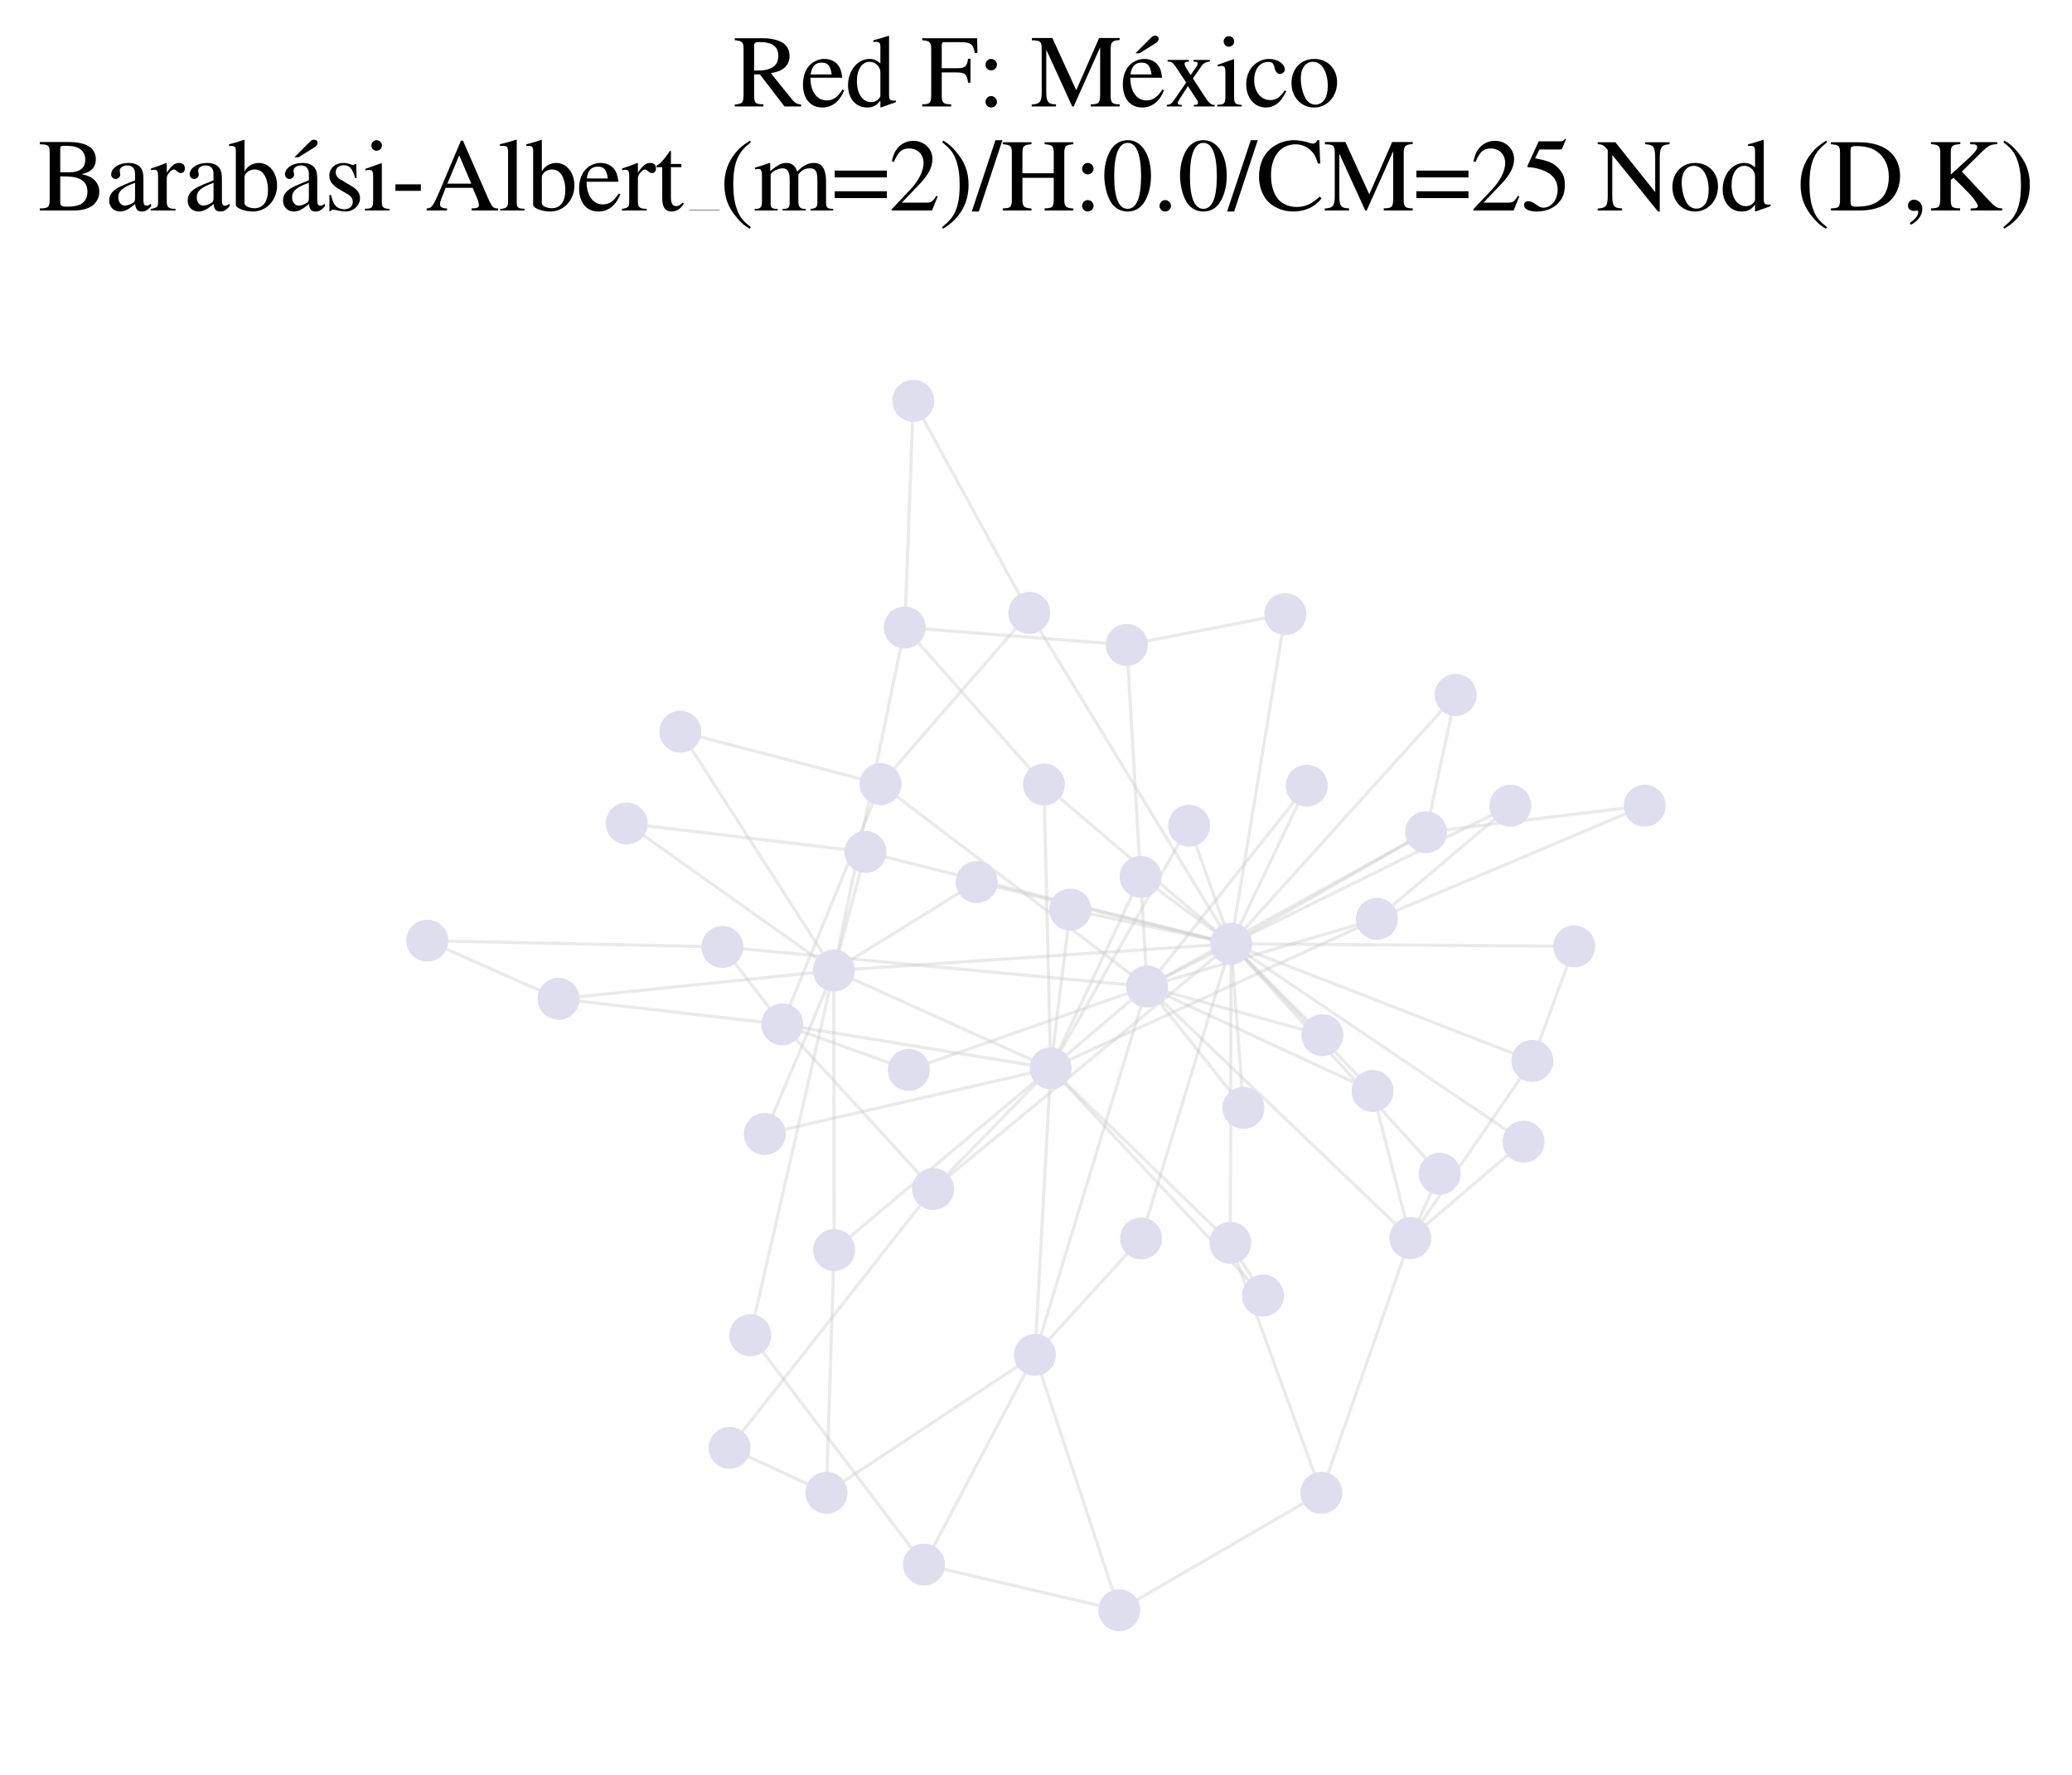 <?xml version="1.0" encoding="utf-8" standalone="no"?>
<!DOCTYPE svg PUBLIC "-//W3C//DTD SVG 1.1//EN"
  "http://www.w3.org/Graphics/SVG/1.1/DTD/svg11.dtd">
<svg xmlns:xlink="http://www.w3.org/1999/xlink" width="196.214pt" height="168.136pt" viewBox="0 0 196.214 168.136" xmlns="http://www.w3.org/2000/svg" version="1.1">
 <defs>
  <style type="text/css">*{stroke-linejoin: round; stroke-linecap: butt}</style>
 </defs>
 <g id="figure_1">
  <g id="patch_1">
   <path d="M 0 168.136 
L 196.214 168.136 
L 196.214 0 
L 0 0 
z
" style="fill: #ffffff"/>
  </g>
  <g id="axes_1">
   <g id="LineCollection_1">
    <path d="M 116.582 89.389 
L 108.622 93.438 
" clip-path="url(#pfd0cf10aa3)" style="fill: none; stroke: #cccccc; stroke-opacity: 0.4; stroke-width: 0.3"/>
    <path d="M 116.582 89.389 
L 88.361 112.615 
" clip-path="url(#pfd0cf10aa3)" style="fill: none; stroke: #cccccc; stroke-opacity: 0.4; stroke-width: 0.3"/>
    <path d="M 116.582 89.389 
L 129.983 103.333 
" clip-path="url(#pfd0cf10aa3)" style="fill: none; stroke: #cccccc; stroke-opacity: 0.4; stroke-width: 0.3"/>
    <path d="M 116.582 89.389 
L 78.967 91.923 
" clip-path="url(#pfd0cf10aa3)" style="fill: none; stroke: #cccccc; stroke-opacity: 0.4; stroke-width: 0.3"/>
    <path d="M 116.582 89.389 
L 117.751 104.928 
" clip-path="url(#pfd0cf10aa3)" style="fill: none; stroke: #cccccc; stroke-opacity: 0.4; stroke-width: 0.3"/>
    <path d="M 116.582 89.389 
L 108.058 117.298 
" clip-path="url(#pfd0cf10aa3)" style="fill: none; stroke: #cccccc; stroke-opacity: 0.4; stroke-width: 0.3"/>
    <path d="M 116.582 89.389 
L 145.109 100.479 
" clip-path="url(#pfd0cf10aa3)" style="fill: none; stroke: #cccccc; stroke-opacity: 0.4; stroke-width: 0.3"/>
    <path d="M 116.582 89.389 
L 92.49 83.538 
" clip-path="url(#pfd0cf10aa3)" style="fill: none; stroke: #cccccc; stroke-opacity: 0.4; stroke-width: 0.3"/>
    <path d="M 116.582 89.389 
L 116.509 117.716 
" clip-path="url(#pfd0cf10aa3)" style="fill: none; stroke: #cccccc; stroke-opacity: 0.4; stroke-width: 0.3"/>
    <path d="M 116.582 89.389 
L 136.336 111.169 
" clip-path="url(#pfd0cf10aa3)" style="fill: none; stroke: #cccccc; stroke-opacity: 0.4; stroke-width: 0.3"/>
    <path d="M 116.582 89.389 
L 135.041 78.82 
" clip-path="url(#pfd0cf10aa3)" style="fill: none; stroke: #cccccc; stroke-opacity: 0.4; stroke-width: 0.3"/>
    <path d="M 116.582 89.389 
L 101.353 86.157 
" clip-path="url(#pfd0cf10aa3)" style="fill: none; stroke: #cccccc; stroke-opacity: 0.4; stroke-width: 0.3"/>
    <path d="M 116.582 89.389 
L 98.857 74.296 
" clip-path="url(#pfd0cf10aa3)" style="fill: none; stroke: #cccccc; stroke-opacity: 0.4; stroke-width: 0.3"/>
    <path d="M 116.582 89.389 
L 144.275 108.132 
" clip-path="url(#pfd0cf10aa3)" style="fill: none; stroke: #cccccc; stroke-opacity: 0.4; stroke-width: 0.3"/>
    <path d="M 116.582 89.389 
L 81.962 80.688 
" clip-path="url(#pfd0cf10aa3)" style="fill: none; stroke: #cccccc; stroke-opacity: 0.4; stroke-width: 0.3"/>
    <path d="M 116.582 89.389 
L 112.607 78.202 
" clip-path="url(#pfd0cf10aa3)" style="fill: none; stroke: #cccccc; stroke-opacity: 0.4; stroke-width: 0.3"/>
    <path d="M 116.582 89.389 
L 97.471 58.044 
" clip-path="url(#pfd0cf10aa3)" style="fill: none; stroke: #cccccc; stroke-opacity: 0.4; stroke-width: 0.3"/>
    <path d="M 116.582 89.389 
L 125.224 98.038 
" clip-path="url(#pfd0cf10aa3)" style="fill: none; stroke: #cccccc; stroke-opacity: 0.4; stroke-width: 0.3"/>
    <path d="M 116.582 89.389 
L 149.077 89.631 
" clip-path="url(#pfd0cf10aa3)" style="fill: none; stroke: #cccccc; stroke-opacity: 0.4; stroke-width: 0.3"/>
    <path d="M 116.582 89.389 
L 108.019 83.051 
" clip-path="url(#pfd0cf10aa3)" style="fill: none; stroke: #cccccc; stroke-opacity: 0.4; stroke-width: 0.3"/>
    <path d="M 116.582 89.389 
L 137.852 65.818 
" clip-path="url(#pfd0cf10aa3)" style="fill: none; stroke: #cccccc; stroke-opacity: 0.4; stroke-width: 0.3"/>
    <path d="M 116.582 89.389 
L 121.717 58.169 
" clip-path="url(#pfd0cf10aa3)" style="fill: none; stroke: #cccccc; stroke-opacity: 0.4; stroke-width: 0.3"/>
    <path d="M 116.582 89.389 
L 123.746 74.415 
" clip-path="url(#pfd0cf10aa3)" style="fill: none; stroke: #cccccc; stroke-opacity: 0.4; stroke-width: 0.3"/>
    <path d="M 116.582 89.389 
L 143.029 76.318 
" clip-path="url(#pfd0cf10aa3)" style="fill: none; stroke: #cccccc; stroke-opacity: 0.4; stroke-width: 0.3"/>
    <path d="M 108.622 93.438 
L 129.983 103.333 
" clip-path="url(#pfd0cf10aa3)" style="fill: none; stroke: #cccccc; stroke-opacity: 0.4; stroke-width: 0.3"/>
    <path d="M 108.622 93.438 
L 99.499 101.188 
" clip-path="url(#pfd0cf10aa3)" style="fill: none; stroke: #cccccc; stroke-opacity: 0.4; stroke-width: 0.3"/>
    <path d="M 108.622 93.438 
L 98.003 128.327 
" clip-path="url(#pfd0cf10aa3)" style="fill: none; stroke: #cccccc; stroke-opacity: 0.4; stroke-width: 0.3"/>
    <path d="M 108.622 93.438 
L 117.751 104.928 
" clip-path="url(#pfd0cf10aa3)" style="fill: none; stroke: #cccccc; stroke-opacity: 0.4; stroke-width: 0.3"/>
    <path d="M 108.622 93.438 
L 133.555 117.269 
" clip-path="url(#pfd0cf10aa3)" style="fill: none; stroke: #cccccc; stroke-opacity: 0.4; stroke-width: 0.3"/>
    <path d="M 108.622 93.438 
L 130.388 87.031 
" clip-path="url(#pfd0cf10aa3)" style="fill: none; stroke: #cccccc; stroke-opacity: 0.4; stroke-width: 0.3"/>
    <path d="M 108.622 93.438 
L 135.041 78.82 
" clip-path="url(#pfd0cf10aa3)" style="fill: none; stroke: #cccccc; stroke-opacity: 0.4; stroke-width: 0.3"/>
    <path d="M 108.622 93.438 
L 83.386 74.263 
" clip-path="url(#pfd0cf10aa3)" style="fill: none; stroke: #cccccc; stroke-opacity: 0.4; stroke-width: 0.3"/>
    <path d="M 108.622 93.438 
L 106.703 61.083 
" clip-path="url(#pfd0cf10aa3)" style="fill: none; stroke: #cccccc; stroke-opacity: 0.4; stroke-width: 0.3"/>
    <path d="M 108.622 93.438 
L 125.224 98.038 
" clip-path="url(#pfd0cf10aa3)" style="fill: none; stroke: #cccccc; stroke-opacity: 0.4; stroke-width: 0.3"/>
    <path d="M 108.622 93.438 
L 68.407 89.688 
" clip-path="url(#pfd0cf10aa3)" style="fill: none; stroke: #cccccc; stroke-opacity: 0.4; stroke-width: 0.3"/>
    <path d="M 108.622 93.438 
L 123.746 74.415 
" clip-path="url(#pfd0cf10aa3)" style="fill: none; stroke: #cccccc; stroke-opacity: 0.4; stroke-width: 0.3"/>
    <path d="M 108.622 93.438 
L 86.062 101.338 
" clip-path="url(#pfd0cf10aa3)" style="fill: none; stroke: #cccccc; stroke-opacity: 0.4; stroke-width: 0.3"/>
    <path d="M 88.361 112.615 
L 99.499 101.188 
" clip-path="url(#pfd0cf10aa3)" style="fill: none; stroke: #cccccc; stroke-opacity: 0.4; stroke-width: 0.3"/>
    <path d="M 88.361 112.615 
L 74.076 97.024 
" clip-path="url(#pfd0cf10aa3)" style="fill: none; stroke: #cccccc; stroke-opacity: 0.4; stroke-width: 0.3"/>
    <path d="M 88.361 112.615 
L 69.09 137.133 
" clip-path="url(#pfd0cf10aa3)" style="fill: none; stroke: #cccccc; stroke-opacity: 0.4; stroke-width: 0.3"/>
    <path d="M 129.983 103.333 
L 133.555 117.269 
" clip-path="url(#pfd0cf10aa3)" style="fill: none; stroke: #cccccc; stroke-opacity: 0.4; stroke-width: 0.3"/>
    <path d="M 99.499 101.188 
L 78.967 91.923 
" clip-path="url(#pfd0cf10aa3)" style="fill: none; stroke: #cccccc; stroke-opacity: 0.4; stroke-width: 0.3"/>
    <path d="M 99.499 101.188 
L 98.003 128.327 
" clip-path="url(#pfd0cf10aa3)" style="fill: none; stroke: #cccccc; stroke-opacity: 0.4; stroke-width: 0.3"/>
    <path d="M 99.499 101.188 
L 78.987 118.396 
" clip-path="url(#pfd0cf10aa3)" style="fill: none; stroke: #cccccc; stroke-opacity: 0.4; stroke-width: 0.3"/>
    <path d="M 99.499 101.188 
L 116.509 117.716 
" clip-path="url(#pfd0cf10aa3)" style="fill: none; stroke: #cccccc; stroke-opacity: 0.4; stroke-width: 0.3"/>
    <path d="M 99.499 101.188 
L 130.388 87.031 
" clip-path="url(#pfd0cf10aa3)" style="fill: none; stroke: #cccccc; stroke-opacity: 0.4; stroke-width: 0.3"/>
    <path d="M 99.499 101.188 
L 74.076 97.024 
" clip-path="url(#pfd0cf10aa3)" style="fill: none; stroke: #cccccc; stroke-opacity: 0.4; stroke-width: 0.3"/>
    <path d="M 99.499 101.188 
L 101.353 86.157 
" clip-path="url(#pfd0cf10aa3)" style="fill: none; stroke: #cccccc; stroke-opacity: 0.4; stroke-width: 0.3"/>
    <path d="M 99.499 101.188 
L 98.857 74.296 
" clip-path="url(#pfd0cf10aa3)" style="fill: none; stroke: #cccccc; stroke-opacity: 0.4; stroke-width: 0.3"/>
    <path d="M 99.499 101.188 
L 112.607 78.202 
" clip-path="url(#pfd0cf10aa3)" style="fill: none; stroke: #cccccc; stroke-opacity: 0.4; stroke-width: 0.3"/>
    <path d="M 99.499 101.188 
L 72.425 107.402 
" clip-path="url(#pfd0cf10aa3)" style="fill: none; stroke: #cccccc; stroke-opacity: 0.4; stroke-width: 0.3"/>
    <path d="M 99.499 101.188 
L 108.019 83.051 
" clip-path="url(#pfd0cf10aa3)" style="fill: none; stroke: #cccccc; stroke-opacity: 0.4; stroke-width: 0.3"/>
    <path d="M 99.499 101.188 
L 119.598 122.708 
" clip-path="url(#pfd0cf10aa3)" style="fill: none; stroke: #cccccc; stroke-opacity: 0.4; stroke-width: 0.3"/>
    <path d="M 78.967 91.923 
L 92.49 83.538 
" clip-path="url(#pfd0cf10aa3)" style="fill: none; stroke: #cccccc; stroke-opacity: 0.4; stroke-width: 0.3"/>
    <path d="M 78.967 91.923 
L 78.987 118.396 
" clip-path="url(#pfd0cf10aa3)" style="fill: none; stroke: #cccccc; stroke-opacity: 0.4; stroke-width: 0.3"/>
    <path d="M 78.967 91.923 
L 81.962 80.688 
" clip-path="url(#pfd0cf10aa3)" style="fill: none; stroke: #cccccc; stroke-opacity: 0.4; stroke-width: 0.3"/>
    <path d="M 78.967 91.923 
L 85.681 59.433 
" clip-path="url(#pfd0cf10aa3)" style="fill: none; stroke: #cccccc; stroke-opacity: 0.4; stroke-width: 0.3"/>
    <path d="M 78.967 91.923 
L 72.425 107.402 
" clip-path="url(#pfd0cf10aa3)" style="fill: none; stroke: #cccccc; stroke-opacity: 0.4; stroke-width: 0.3"/>
    <path d="M 78.967 91.923 
L 52.896 94.603 
" clip-path="url(#pfd0cf10aa3)" style="fill: none; stroke: #cccccc; stroke-opacity: 0.4; stroke-width: 0.3"/>
    <path d="M 78.967 91.923 
L 64.43 69.299 
" clip-path="url(#pfd0cf10aa3)" style="fill: none; stroke: #cccccc; stroke-opacity: 0.4; stroke-width: 0.3"/>
    <path d="M 78.967 91.923 
L 71.052 126.469 
" clip-path="url(#pfd0cf10aa3)" style="fill: none; stroke: #cccccc; stroke-opacity: 0.4; stroke-width: 0.3"/>
    <path d="M 78.967 91.923 
L 59.348 77.994 
" clip-path="url(#pfd0cf10aa3)" style="fill: none; stroke: #cccccc; stroke-opacity: 0.4; stroke-width: 0.3"/>
    <path d="M 98.003 128.327 
L 108.058 117.298 
" clip-path="url(#pfd0cf10aa3)" style="fill: none; stroke: #cccccc; stroke-opacity: 0.4; stroke-width: 0.3"/>
    <path d="M 98.003 128.327 
L 105.988 152.509 
" clip-path="url(#pfd0cf10aa3)" style="fill: none; stroke: #cccccc; stroke-opacity: 0.4; stroke-width: 0.3"/>
    <path d="M 98.003 128.327 
L 87.5 148.188 
" clip-path="url(#pfd0cf10aa3)" style="fill: none; stroke: #cccccc; stroke-opacity: 0.4; stroke-width: 0.3"/>
    <path d="M 98.003 128.327 
L 78.264 141.387 
" clip-path="url(#pfd0cf10aa3)" style="fill: none; stroke: #cccccc; stroke-opacity: 0.4; stroke-width: 0.3"/>
    <path d="M 133.555 117.269 
L 145.109 100.479 
" clip-path="url(#pfd0cf10aa3)" style="fill: none; stroke: #cccccc; stroke-opacity: 0.4; stroke-width: 0.3"/>
    <path d="M 133.555 117.269 
L 136.336 111.169 
" clip-path="url(#pfd0cf10aa3)" style="fill: none; stroke: #cccccc; stroke-opacity: 0.4; stroke-width: 0.3"/>
    <path d="M 133.555 117.269 
L 144.275 108.132 
" clip-path="url(#pfd0cf10aa3)" style="fill: none; stroke: #cccccc; stroke-opacity: 0.4; stroke-width: 0.3"/>
    <path d="M 133.555 117.269 
L 125.131 141.385 
" clip-path="url(#pfd0cf10aa3)" style="fill: none; stroke: #cccccc; stroke-opacity: 0.4; stroke-width: 0.3"/>
    <path d="M 145.109 100.479 
L 149.077 89.631 
" clip-path="url(#pfd0cf10aa3)" style="fill: none; stroke: #cccccc; stroke-opacity: 0.4; stroke-width: 0.3"/>
    <path d="M 78.987 118.396 
L 78.264 141.387 
" clip-path="url(#pfd0cf10aa3)" style="fill: none; stroke: #cccccc; stroke-opacity: 0.4; stroke-width: 0.3"/>
    <path d="M 116.509 117.716 
L 125.131 141.385 
" clip-path="url(#pfd0cf10aa3)" style="fill: none; stroke: #cccccc; stroke-opacity: 0.4; stroke-width: 0.3"/>
    <path d="M 116.509 117.716 
L 119.598 122.708 
" clip-path="url(#pfd0cf10aa3)" style="fill: none; stroke: #cccccc; stroke-opacity: 0.4; stroke-width: 0.3"/>
    <path d="M 130.388 87.031 
L 155.752 76.309 
" clip-path="url(#pfd0cf10aa3)" style="fill: none; stroke: #cccccc; stroke-opacity: 0.4; stroke-width: 0.3"/>
    <path d="M 130.388 87.031 
L 143.029 76.318 
" clip-path="url(#pfd0cf10aa3)" style="fill: none; stroke: #cccccc; stroke-opacity: 0.4; stroke-width: 0.3"/>
    <path d="M 74.076 97.024 
L 83.386 74.263 
" clip-path="url(#pfd0cf10aa3)" style="fill: none; stroke: #cccccc; stroke-opacity: 0.4; stroke-width: 0.3"/>
    <path d="M 74.076 97.024 
L 52.896 94.603 
" clip-path="url(#pfd0cf10aa3)" style="fill: none; stroke: #cccccc; stroke-opacity: 0.4; stroke-width: 0.3"/>
    <path d="M 74.076 97.024 
L 68.407 89.688 
" clip-path="url(#pfd0cf10aa3)" style="fill: none; stroke: #cccccc; stroke-opacity: 0.4; stroke-width: 0.3"/>
    <path d="M 74.076 97.024 
L 86.062 101.338 
" clip-path="url(#pfd0cf10aa3)" style="fill: none; stroke: #cccccc; stroke-opacity: 0.4; stroke-width: 0.3"/>
    <path d="M 135.041 78.82 
L 137.852 65.818 
" clip-path="url(#pfd0cf10aa3)" style="fill: none; stroke: #cccccc; stroke-opacity: 0.4; stroke-width: 0.3"/>
    <path d="M 135.041 78.82 
L 155.752 76.309 
" clip-path="url(#pfd0cf10aa3)" style="fill: none; stroke: #cccccc; stroke-opacity: 0.4; stroke-width: 0.3"/>
    <path d="M 98.857 74.296 
L 85.681 59.433 
" clip-path="url(#pfd0cf10aa3)" style="fill: none; stroke: #cccccc; stroke-opacity: 0.4; stroke-width: 0.3"/>
    <path d="M 83.386 74.263 
L 97.471 58.044 
" clip-path="url(#pfd0cf10aa3)" style="fill: none; stroke: #cccccc; stroke-opacity: 0.4; stroke-width: 0.3"/>
    <path d="M 83.386 74.263 
L 64.43 69.299 
" clip-path="url(#pfd0cf10aa3)" style="fill: none; stroke: #cccccc; stroke-opacity: 0.4; stroke-width: 0.3"/>
    <path d="M 81.962 80.688 
L 59.348 77.994 
" clip-path="url(#pfd0cf10aa3)" style="fill: none; stroke: #cccccc; stroke-opacity: 0.4; stroke-width: 0.3"/>
    <path d="M 85.681 59.433 
L 106.703 61.083 
" clip-path="url(#pfd0cf10aa3)" style="fill: none; stroke: #cccccc; stroke-opacity: 0.4; stroke-width: 0.3"/>
    <path d="M 85.681 59.433 
L 86.49 37.963 
" clip-path="url(#pfd0cf10aa3)" style="fill: none; stroke: #cccccc; stroke-opacity: 0.4; stroke-width: 0.3"/>
    <path d="M 97.471 58.044 
L 86.49 37.963 
" clip-path="url(#pfd0cf10aa3)" style="fill: none; stroke: #cccccc; stroke-opacity: 0.4; stroke-width: 0.3"/>
    <path d="M 125.131 141.385 
L 105.988 152.509 
" clip-path="url(#pfd0cf10aa3)" style="fill: none; stroke: #cccccc; stroke-opacity: 0.4; stroke-width: 0.3"/>
    <path d="M 106.703 61.083 
L 121.717 58.169 
" clip-path="url(#pfd0cf10aa3)" style="fill: none; stroke: #cccccc; stroke-opacity: 0.4; stroke-width: 0.3"/>
    <path d="M 105.988 152.509 
L 87.5 148.188 
" clip-path="url(#pfd0cf10aa3)" style="fill: none; stroke: #cccccc; stroke-opacity: 0.4; stroke-width: 0.3"/>
    <path d="M 87.5 148.188 
L 71.052 126.469 
" clip-path="url(#pfd0cf10aa3)" style="fill: none; stroke: #cccccc; stroke-opacity: 0.4; stroke-width: 0.3"/>
    <path d="M 52.896 94.603 
L 40.462 89.094 
" clip-path="url(#pfd0cf10aa3)" style="fill: none; stroke: #cccccc; stroke-opacity: 0.4; stroke-width: 0.3"/>
    <path d="M 78.264 141.387 
L 69.09 137.133 
" clip-path="url(#pfd0cf10aa3)" style="fill: none; stroke: #cccccc; stroke-opacity: 0.4; stroke-width: 0.3"/>
    <path d="M 68.407 89.688 
L 40.462 89.094 
" clip-path="url(#pfd0cf10aa3)" style="fill: none; stroke: #cccccc; stroke-opacity: 0.4; stroke-width: 0.3"/>
   </g>
   <g id="PathCollection_1">
    <defs>
     <path id="C0_0_3ff4afc225" d="M 0 1.936 
C 0.514 1.936 1.006 1.732 1.369 1.369 
C 1.732 1.006 1.936 0.514 1.936 -0 
C 1.936 -0.514 1.732 -1.006 1.369 -1.369 
C 1.006 -1.732 0.514 -1.936 0 -1.936 
C -0.514 -1.936 -1.006 -1.732 -1.369 -1.369 
C -1.732 -1.006 -1.936 -0.514 -1.936 0 
C -1.936 0.514 -1.732 1.006 -1.369 1.369 
C -1.006 1.732 -0.514 1.936 0 1.936 
z
"/>
    </defs>
    <g clip-path="url(#pfd0cf10aa3)">
     <use xlink:href="#C0_0_3ff4afc225" x="116.582" y="89.389" style="fill: #dedeee; stroke: #dedeee; stroke-width: 0.1"/>
    </g>
    <g clip-path="url(#pfd0cf10aa3)">
     <use xlink:href="#C0_0_3ff4afc225" x="108.622" y="93.438" style="fill: #dedeee; stroke: #dedeee; stroke-width: 0.1"/>
    </g>
    <g clip-path="url(#pfd0cf10aa3)">
     <use xlink:href="#C0_0_3ff4afc225" x="88.361" y="112.615" style="fill: #dedeee; stroke: #dedeee; stroke-width: 0.1"/>
    </g>
    <g clip-path="url(#pfd0cf10aa3)">
     <use xlink:href="#C0_0_3ff4afc225" x="129.983" y="103.333" style="fill: #dedeee; stroke: #dedeee; stroke-width: 0.1"/>
    </g>
    <g clip-path="url(#pfd0cf10aa3)">
     <use xlink:href="#C0_0_3ff4afc225" x="99.499" y="101.188" style="fill: #dedeee; stroke: #dedeee; stroke-width: 0.1"/>
    </g>
    <g clip-path="url(#pfd0cf10aa3)">
     <use xlink:href="#C0_0_3ff4afc225" x="78.967" y="91.923" style="fill: #dedeee; stroke: #dedeee; stroke-width: 0.1"/>
    </g>
    <g clip-path="url(#pfd0cf10aa3)">
     <use xlink:href="#C0_0_3ff4afc225" x="98.003" y="128.327" style="fill: #dedeee; stroke: #dedeee; stroke-width: 0.1"/>
    </g>
    <g clip-path="url(#pfd0cf10aa3)">
     <use xlink:href="#C0_0_3ff4afc225" x="117.751" y="104.928" style="fill: #dedeee; stroke: #dedeee; stroke-width: 0.1"/>
    </g>
    <g clip-path="url(#pfd0cf10aa3)">
     <use xlink:href="#C0_0_3ff4afc225" x="133.555" y="117.269" style="fill: #dedeee; stroke: #dedeee; stroke-width: 0.1"/>
    </g>
    <g clip-path="url(#pfd0cf10aa3)">
     <use xlink:href="#C0_0_3ff4afc225" x="108.058" y="117.298" style="fill: #dedeee; stroke: #dedeee; stroke-width: 0.1"/>
    </g>
    <g clip-path="url(#pfd0cf10aa3)">
     <use xlink:href="#C0_0_3ff4afc225" x="145.109" y="100.479" style="fill: #dedeee; stroke: #dedeee; stroke-width: 0.1"/>
    </g>
    <g clip-path="url(#pfd0cf10aa3)">
     <use xlink:href="#C0_0_3ff4afc225" x="92.49" y="83.538" style="fill: #dedeee; stroke: #dedeee; stroke-width: 0.1"/>
    </g>
    <g clip-path="url(#pfd0cf10aa3)">
     <use xlink:href="#C0_0_3ff4afc225" x="78.987" y="118.396" style="fill: #dedeee; stroke: #dedeee; stroke-width: 0.1"/>
    </g>
    <g clip-path="url(#pfd0cf10aa3)">
     <use xlink:href="#C0_0_3ff4afc225" x="116.509" y="117.716" style="fill: #dedeee; stroke: #dedeee; stroke-width: 0.1"/>
    </g>
    <g clip-path="url(#pfd0cf10aa3)">
     <use xlink:href="#C0_0_3ff4afc225" x="136.336" y="111.169" style="fill: #dedeee; stroke: #dedeee; stroke-width: 0.1"/>
    </g>
    <g clip-path="url(#pfd0cf10aa3)">
     <use xlink:href="#C0_0_3ff4afc225" x="130.388" y="87.031" style="fill: #dedeee; stroke: #dedeee; stroke-width: 0.1"/>
    </g>
    <g clip-path="url(#pfd0cf10aa3)">
     <use xlink:href="#C0_0_3ff4afc225" x="74.076" y="97.024" style="fill: #dedeee; stroke: #dedeee; stroke-width: 0.1"/>
    </g>
    <g clip-path="url(#pfd0cf10aa3)">
     <use xlink:href="#C0_0_3ff4afc225" x="135.041" y="78.82" style="fill: #dedeee; stroke: #dedeee; stroke-width: 0.1"/>
    </g>
    <g clip-path="url(#pfd0cf10aa3)">
     <use xlink:href="#C0_0_3ff4afc225" x="101.353" y="86.157" style="fill: #dedeee; stroke: #dedeee; stroke-width: 0.1"/>
    </g>
    <g clip-path="url(#pfd0cf10aa3)">
     <use xlink:href="#C0_0_3ff4afc225" x="98.857" y="74.296" style="fill: #dedeee; stroke: #dedeee; stroke-width: 0.1"/>
    </g>
    <g clip-path="url(#pfd0cf10aa3)">
     <use xlink:href="#C0_0_3ff4afc225" x="144.275" y="108.132" style="fill: #dedeee; stroke: #dedeee; stroke-width: 0.1"/>
    </g>
    <g clip-path="url(#pfd0cf10aa3)">
     <use xlink:href="#C0_0_3ff4afc225" x="83.386" y="74.263" style="fill: #dedeee; stroke: #dedeee; stroke-width: 0.1"/>
    </g>
    <g clip-path="url(#pfd0cf10aa3)">
     <use xlink:href="#C0_0_3ff4afc225" x="81.962" y="80.688" style="fill: #dedeee; stroke: #dedeee; stroke-width: 0.1"/>
    </g>
    <g clip-path="url(#pfd0cf10aa3)">
     <use xlink:href="#C0_0_3ff4afc225" x="112.607" y="78.202" style="fill: #dedeee; stroke: #dedeee; stroke-width: 0.1"/>
    </g>
    <g clip-path="url(#pfd0cf10aa3)">
     <use xlink:href="#C0_0_3ff4afc225" x="85.681" y="59.433" style="fill: #dedeee; stroke: #dedeee; stroke-width: 0.1"/>
    </g>
    <g clip-path="url(#pfd0cf10aa3)">
     <use xlink:href="#C0_0_3ff4afc225" x="97.471" y="58.044" style="fill: #dedeee; stroke: #dedeee; stroke-width: 0.1"/>
    </g>
    <g clip-path="url(#pfd0cf10aa3)">
     <use xlink:href="#C0_0_3ff4afc225" x="125.131" y="141.385" style="fill: #dedeee; stroke: #dedeee; stroke-width: 0.1"/>
    </g>
    <g clip-path="url(#pfd0cf10aa3)">
     <use xlink:href="#C0_0_3ff4afc225" x="106.703" y="61.083" style="fill: #dedeee; stroke: #dedeee; stroke-width: 0.1"/>
    </g>
    <g clip-path="url(#pfd0cf10aa3)">
     <use xlink:href="#C0_0_3ff4afc225" x="125.224" y="98.038" style="fill: #dedeee; stroke: #dedeee; stroke-width: 0.1"/>
    </g>
    <g clip-path="url(#pfd0cf10aa3)">
     <use xlink:href="#C0_0_3ff4afc225" x="105.988" y="152.509" style="fill: #dedeee; stroke: #dedeee; stroke-width: 0.1"/>
    </g>
    <g clip-path="url(#pfd0cf10aa3)">
     <use xlink:href="#C0_0_3ff4afc225" x="72.425" y="107.402" style="fill: #dedeee; stroke: #dedeee; stroke-width: 0.1"/>
    </g>
    <g clip-path="url(#pfd0cf10aa3)">
     <use xlink:href="#C0_0_3ff4afc225" x="87.5" y="148.188" style="fill: #dedeee; stroke: #dedeee; stroke-width: 0.1"/>
    </g>
    <g clip-path="url(#pfd0cf10aa3)">
     <use xlink:href="#C0_0_3ff4afc225" x="149.077" y="89.631" style="fill: #dedeee; stroke: #dedeee; stroke-width: 0.1"/>
    </g>
    <g clip-path="url(#pfd0cf10aa3)">
     <use xlink:href="#C0_0_3ff4afc225" x="52.896" y="94.603" style="fill: #dedeee; stroke: #dedeee; stroke-width: 0.1"/>
    </g>
    <g clip-path="url(#pfd0cf10aa3)">
     <use xlink:href="#C0_0_3ff4afc225" x="64.43" y="69.299" style="fill: #dedeee; stroke: #dedeee; stroke-width: 0.1"/>
    </g>
    <g clip-path="url(#pfd0cf10aa3)">
     <use xlink:href="#C0_0_3ff4afc225" x="86.49" y="37.963" style="fill: #dedeee; stroke: #dedeee; stroke-width: 0.1"/>
    </g>
    <g clip-path="url(#pfd0cf10aa3)">
     <use xlink:href="#C0_0_3ff4afc225" x="108.019" y="83.051" style="fill: #dedeee; stroke: #dedeee; stroke-width: 0.1"/>
    </g>
    <g clip-path="url(#pfd0cf10aa3)">
     <use xlink:href="#C0_0_3ff4afc225" x="78.264" y="141.387" style="fill: #dedeee; stroke: #dedeee; stroke-width: 0.1"/>
    </g>
    <g clip-path="url(#pfd0cf10aa3)">
     <use xlink:href="#C0_0_3ff4afc225" x="137.852" y="65.818" style="fill: #dedeee; stroke: #dedeee; stroke-width: 0.1"/>
    </g>
    <g clip-path="url(#pfd0cf10aa3)">
     <use xlink:href="#C0_0_3ff4afc225" x="71.052" y="126.469" style="fill: #dedeee; stroke: #dedeee; stroke-width: 0.1"/>
    </g>
    <g clip-path="url(#pfd0cf10aa3)">
     <use xlink:href="#C0_0_3ff4afc225" x="119.598" y="122.708" style="fill: #dedeee; stroke: #dedeee; stroke-width: 0.1"/>
    </g>
    <g clip-path="url(#pfd0cf10aa3)">
     <use xlink:href="#C0_0_3ff4afc225" x="69.09" y="137.133" style="fill: #dedeee; stroke: #dedeee; stroke-width: 0.1"/>
    </g>
    <g clip-path="url(#pfd0cf10aa3)">
     <use xlink:href="#C0_0_3ff4afc225" x="59.348" y="77.994" style="fill: #dedeee; stroke: #dedeee; stroke-width: 0.1"/>
    </g>
    <g clip-path="url(#pfd0cf10aa3)">
     <use xlink:href="#C0_0_3ff4afc225" x="68.407" y="89.688" style="fill: #dedeee; stroke: #dedeee; stroke-width: 0.1"/>
    </g>
    <g clip-path="url(#pfd0cf10aa3)">
     <use xlink:href="#C0_0_3ff4afc225" x="121.717" y="58.169" style="fill: #dedeee; stroke: #dedeee; stroke-width: 0.1"/>
    </g>
    <g clip-path="url(#pfd0cf10aa3)">
     <use xlink:href="#C0_0_3ff4afc225" x="123.746" y="74.415" style="fill: #dedeee; stroke: #dedeee; stroke-width: 0.1"/>
    </g>
    <g clip-path="url(#pfd0cf10aa3)">
     <use xlink:href="#C0_0_3ff4afc225" x="155.752" y="76.309" style="fill: #dedeee; stroke: #dedeee; stroke-width: 0.1"/>
    </g>
    <g clip-path="url(#pfd0cf10aa3)">
     <use xlink:href="#C0_0_3ff4afc225" x="143.029" y="76.318" style="fill: #dedeee; stroke: #dedeee; stroke-width: 0.1"/>
    </g>
    <g clip-path="url(#pfd0cf10aa3)">
     <use xlink:href="#C0_0_3ff4afc225" x="40.462" y="89.094" style="fill: #dedeee; stroke: #dedeee; stroke-width: 0.1"/>
    </g>
    <g clip-path="url(#pfd0cf10aa3)">
     <use xlink:href="#C0_0_3ff4afc225" x="86.062" y="101.338" style="fill: #dedeee; stroke: #dedeee; stroke-width: 0.1"/>
    </g>
   </g>
   <g id="text_1">
    <!-- Red F: México -->
    <g transform="translate(69.415 10.084) scale(0.096 -0.096)">
     <defs>
      <path id="NimbusRomNo9L-Regu-52" d="M 4218 121 
C 3974 140 3846 205 3661 424 
L 2342 2061 
C 2771 2143 2963 2219 3174 2388 
C 3379 2553 3501 2818 3501 3113 
C 3501 3385 3418 3618 3251 3801 
C 3008 4059 2477 4224 1875 4224 
L 109 4224 
L 109 4102 
C 589 4051 653 3981 653 3528 
L 653 765 
C 653 236 589 159 109 121 
L 109 0 
L 1882 0 
L 1882 134 
C 1389 134 1306 219 1306 692 
L 1306 1984 
L 1664 1984 
L 3187 0 
L 4218 0 
L 4218 121 
z
M 1306 3762 
C 1306 3937 1376 3987 1632 3987 
C 2432 3987 2803 3716 2803 3123 
C 2803 2807 2669 2542 2438 2423 
C 2144 2258 1920 2221 1306 2221 
L 1306 3762 
z
" transform="scale(0.016)"/>
      <path id="NimbusRomNo9L-Regu-65" d="M 2611 1053 
C 2304 564 2029 378 1619 378 
C 1254 378 979 564 794 930 
C 678 1174 634 1386 621 1779 
L 2592 1779 
C 2541 2193 2477 2377 2317 2581 
C 2125 2811 1830 2944 1498 2944 
C 1178 2944 877 2829 634 2611 
C 333 2349 160 1894 160 1370 
C 160 486 621 -64 1357 -64 
C 1965 -64 2445 315 2714 1008 
L 2611 1053 
z
M 634 1984 
C 704 2479 922 2714 1312 2714 
C 1702 2714 1856 2535 1939 1984 
L 634 1984 
z
" transform="scale(0.016)"/>
      <path id="NimbusRomNo9L-Regu-64" d="M 2202 -64 
L 3142 269 
L 3142 365 
C 3027 365 3014 365 2995 365 
C 2765 365 2714 435 2714 731 
L 2714 4364 
L 2682 4377 
C 2374 4268 2150 4204 1741 4096 
L 1741 3994 
C 1792 4000 1830 4000 1882 4000 
C 2118 4000 2176 3936 2176 3672 
L 2176 2669 
C 1933 2874 1760 2944 1504 2944 
C 768 2944 173 2221 173 1312 
C 173 493 653 -64 1357 -64 
C 1715 -64 1958 64 2176 365 
L 2176 -45 
L 2202 -64 
z
M 2176 653 
C 2176 608 2131 531 2067 461 
C 1952 333 1792 269 1606 269 
C 1075 269 723 781 723 1568 
C 723 2291 1037 2765 1523 2765 
C 1862 2765 2176 2464 2176 2125 
L 2176 653 
z
" transform="scale(0.016)"/>
      <path id="NimbusRomNo9L-Regu-46" d="M 3066 1472 
L 3066 2957 
L 2918 2957 
C 2842 2461 2726 2368 2214 2368 
L 1286 2368 
L 1286 3766 
C 1286 3943 1318 3981 1491 3981 
L 2362 3981 
C 3085 3981 3226 3886 3334 3314 
L 3494 3314 
L 3475 4224 
L 77 4224 
L 77 4102 
C 550 4064 634 3974 634 3525 
L 634 749 
C 634 217 563 134 77 134 
L 77 0 
L 1869 0 
L 1869 134 
C 1376 134 1286 225 1286 692 
L 1286 2106 
L 2214 2106 
C 2733 2106 2842 2007 2918 1472 
L 3066 1472 
z
" transform="scale(0.016)"/>
      <path id="NimbusRomNo9L-Regu-3a" d="M 870 2944 
C 678 2944 518 2777 518 2579 
C 518 2393 678 2233 864 2233 
C 1062 2233 1229 2393 1229 2579 
C 1229 2777 1062 2944 870 2944 
z
M 870 646 
C 678 646 518 480 518 281 
C 518 96 678 -64 864 -64 
C 1062 -64 1229 96 1229 281 
C 1229 480 1062 646 870 646 
z
" transform="scale(0.016)"/>
      <path id="NimbusRomNo9L-Regu-4d" d="M 4314 3667 
L 4314 751 
C 4314 217 4237 134 3731 134 
L 3731 0 
L 5523 0 
L 5523 134 
C 5056 134 4966 223 4966 681 
L 4966 3536 
C 4966 3993 5050 4077 5523 4115 
L 5523 4237 
L 4250 4237 
L 2835 1004 
L 1357 4237 
L 90 4237 
L 90 4096 
C 614 4096 698 4019 698 3550 
L 698 943 
C 698 282 608 159 77 121 
L 77 0 
L 1581 0 
L 1581 134 
C 1088 134 979 282 979 931 
L 979 3520 
L 2586 0 
L 2675 0 
L 4314 3667 
z
" transform="scale(0.016)"/>
      <path id="NimbusRomNo9L-Regu-b4" d="M 851 3264 
L 1837 3882 
C 1971 3964 2029 4047 2029 4148 
C 2029 4275 1946 4352 1805 4352 
C 1709 4352 1651 4320 1536 4206 
L 595 3264 
L 851 3264 
z
" transform="scale(0.016)"/>
      <path id="NimbusRomNo9L-Regu-78" d="M 1779 0 
L 3066 0 
L 3066 96 
C 2867 96 2739 198 2541 480 
L 1722 1735 
L 2253 2502 
C 2374 2675 2566 2778 2771 2778 
L 2771 2880 
L 1760 2880 
L 1760 2778 
C 1952 2778 2016 2740 2016 2649 
C 2016 2571 1939 2430 1779 2229 
C 1747 2191 1670 2075 1587 1946 
L 1498 2074 
C 1318 2342 1203 2560 1203 2643 
C 1203 2733 1286 2778 1478 2778 
L 1478 2880 
L 154 2880 
L 154 2778 
L 211 2778 
C 403 2778 506 2695 704 2396 
L 1306 1479 
L 576 422 
C 384 160 320 115 109 96 
L 109 0 
L 1037 0 
L 1037 96 
C 858 96 781 128 781 211 
C 781 250 826 346 909 474 
L 1414 1261 
L 1997 365 
C 2022 326 2035 288 2035 250 
C 2035 123 1990 96 1779 96 
L 1779 0 
z
" transform="scale(0.016)"/>
      <path id="NimbusRomNo9L-Regu-69" d="M 1120 2929 
L 128 2579 
L 128 2484 
L 179 2490 
C 256 2502 339 2509 397 2509 
C 550 2509 608 2406 608 2125 
L 608 640 
C 608 179 544 109 102 109 
L 102 0 
L 1619 0 
L 1619 96 
C 1197 128 1146 191 1146 650 
L 1146 2910 
L 1120 2929 
z
M 819 4352 
C 646 4352 499 4205 499 4026 
C 499 3847 640 3699 819 3699 
C 1005 3699 1152 3840 1152 4026 
C 1152 4205 1005 4352 819 4352 
z
" transform="scale(0.016)"/>
      <path id="NimbusRomNo9L-Regu-63" d="M 2547 998 
C 2240 550 2010 397 1645 397 
C 1062 397 653 909 653 1645 
C 653 2304 1005 2758 1523 2758 
C 1754 2758 1837 2688 1901 2451 
L 1939 2310 
C 1990 2131 2106 2016 2240 2016 
C 2406 2016 2547 2138 2547 2285 
C 2547 2643 2099 2944 1562 2944 
C 1248 2944 922 2816 659 2586 
C 339 2304 160 1869 160 1363 
C 160 531 666 -64 1376 -64 
C 1664 -64 1920 38 2150 237 
C 2323 390 2445 563 2637 941 
L 2547 998 
z
" transform="scale(0.016)"/>
      <path id="NimbusRomNo9L-Regu-6f" d="M 1600 2944 
C 768 2944 186 2330 186 1446 
C 186 582 781 -64 1587 -64 
C 2394 -64 3008 614 3008 1498 
C 3008 2336 2419 2944 1600 2944 
z
M 1517 2765 
C 2054 2765 2432 2150 2432 1274 
C 2432 550 2144 115 1664 115 
C 1414 115 1178 269 1043 525 
C 864 858 762 1306 762 1760 
C 762 2368 1062 2765 1517 2765 
z
" transform="scale(0.016)"/>
     </defs>
     <use xlink:href="#NimbusRomNo9L-Regu-52" transform="scale(0.996)"/>
     <use xlink:href="#NimbusRomNo9L-Regu-65" transform="translate(66.45 0) scale(0.996)"/>
     <use xlink:href="#NimbusRomNo9L-Regu-64" transform="translate(110.684 0) scale(0.996)"/>
     <use xlink:href="#NimbusRomNo9L-Regu-46" transform="translate(185.403 0) scale(0.996)"/>
     <use xlink:href="#NimbusRomNo9L-Regu-3a" transform="translate(240.795 0) scale(0.996)"/>
     <use xlink:href="#NimbusRomNo9L-Regu-4d" transform="translate(293.397 0) scale(0.996)"/>
     <use xlink:href="#NimbusRomNo9L-Regu-b4" transform="translate(387.493 0.498) scale(0.996)"/>
     <use xlink:href="#NimbusRomNo9L-Regu-65" transform="translate(381.964 0) scale(0.996)"/>
     <use xlink:href="#NimbusRomNo9L-Regu-78" transform="translate(426.197 0) scale(0.996)"/>
     <use xlink:href="#NimbusRomNo9L-Regu-69" transform="translate(476.011 0) scale(0.996)"/>
     <use xlink:href="#NimbusRomNo9L-Regu-63" transform="translate(503.706 0) scale(0.996)"/>
     <use xlink:href="#NimbusRomNo9L-Regu-6f" transform="translate(547.939 0) scale(0.996)"/>
    </g>
    <!-- Barabási-Albert_(m=2)/H:0.0/CM=25 Nod (D,K) -->
    <g transform="translate(3.6 19.936) scale(0.096 -0.096)">
     <defs>
      <path id="NimbusRomNo9L-Regu-42" d="M 109 4237 
L 109 4096 
C 646 4096 723 4026 723 3548 
L 723 689 
C 723 212 640 128 109 128 
L 109 0 
L 2246 0 
C 2746 0 3200 136 3437 356 
C 3667 564 3795 855 3795 1165 
C 3795 1451 3680 1710 3482 1897 
C 3290 2072 3117 2150 2701 2253 
C 3034 2335 3168 2398 3322 2531 
C 3482 2671 3578 2903 3578 3163 
C 3578 3871 3008 4237 1901 4237 
L 109 4237 
z
M 1376 2112 
C 1997 2112 2291 2080 2522 1982 
C 2886 1827 3059 1568 3059 1159 
C 3059 809 2925 555 2669 406 
C 2464 290 2202 238 1779 238 
C 1466 238 1376 296 1376 504 
L 1376 2112 
z
M 1376 2368 
L 1376 3812 
C 1376 3944 1421 4001 1517 4001 
L 1798 4001 
C 2534 4001 2925 3699 2925 3137 
C 2925 2646 2586 2368 1984 2368 
L 1376 2368 
z
" transform="scale(0.016)"/>
      <path id="NimbusRomNo9L-Regu-61" d="M 2829 423 
C 2720 333 2643 301 2547 301 
C 2400 301 2355 390 2355 672 
L 2355 1920 
C 2355 2253 2323 2438 2227 2592 
C 2086 2822 1811 2944 1434 2944 
C 832 2944 358 2630 358 2227 
C 358 2080 486 1952 634 1952 
C 787 1952 922 2080 922 2221 
C 922 2246 915 2278 909 2323 
C 896 2381 890 2432 890 2477 
C 890 2650 1094 2790 1350 2790 
C 1664 2790 1837 2605 1837 2259 
L 1837 1869 
C 851 1472 742 1421 467 1178 
C 326 1050 237 832 237 621 
C 237 218 518 -64 909 -64 
C 1190 -64 1453 70 1843 403 
C 1875 70 1990 -64 2253 -64 
C 2470 -64 2605 13 2829 256 
L 2829 423 
z
M 1837 783 
C 1837 584 1805 526 1670 449 
C 1517 359 1338 301 1203 301 
C 979 301 800 520 800 796 
L 800 822 
C 800 1201 1062 1433 1837 1715 
L 1837 783 
z
" transform="scale(0.016)"/>
      <path id="NimbusRomNo9L-Regu-72" d="M 45 2496 
C 134 2515 192 2522 269 2522 
C 429 2522 486 2419 486 2138 
L 486 538 
C 486 218 442 173 32 96 
L 32 0 
L 1568 0 
L 1568 102 
C 1133 102 1024 199 1024 565 
L 1024 2013 
C 1024 2219 1299 2541 1472 2541 
C 1510 2541 1568 2509 1638 2445 
C 1741 2355 1811 2317 1894 2317 
C 2048 2317 2144 2426 2144 2605 
C 2144 2816 2010 2944 1792 2944 
C 1523 2944 1338 2797 1024 2343 
L 1024 2931 
L 992 2944 
C 653 2803 422 2721 45 2599 
L 45 2496 
z
" transform="scale(0.016)"/>
      <path id="NimbusRomNo9L-Regu-62" d="M 979 4364 
L 947 4377 
C 678 4281 506 4230 205 4147 
L 19 4096 
L 19 3994 
C 58 4000 83 4000 128 4000 
C 384 4000 442 3942 442 3673 
L 442 347 
C 442 147 986 -64 1498 -64 
C 2342 -64 2995 640 2995 1555 
C 2995 2342 2509 2944 1869 2944 
C 1478 2944 1107 2714 979 2400 
L 979 4364 
z
M 979 2061 
C 979 2310 1280 2541 1613 2541 
C 2112 2541 2432 2042 2432 1261 
C 2432 550 2125 141 1600 141 
C 1267 141 979 288 979 448 
L 979 2061 
z
" transform="scale(0.016)"/>
      <path id="NimbusRomNo9L-Regu-73" d="M 2016 2010 
L 1990 2880 
L 1920 2880 
L 1907 2867 
C 1850 2822 1843 2816 1818 2816 
C 1779 2816 1715 2829 1645 2861 
C 1504 2915 1363 2944 1197 2944 
C 691 2944 326 2616 326 2154 
C 326 1796 531 1539 1075 1231 
L 1446 1020 
C 1670 892 1779 737 1779 539 
C 1779 256 1574 77 1248 77 
C 1030 77 832 159 710 298 
C 576 455 518 600 435 960 
L 333 960 
L 333 -39 
L 416 -39 
C 461 33 486 48 563 48 
C 621 48 710 35 858 -2 
C 1037 -39 1210 -64 1325 -64 
C 1818 -64 2227 308 2227 757 
C 2227 1077 2074 1289 1690 1520 
L 998 1930 
C 819 2033 723 2194 723 2367 
C 723 2624 922 2803 1216 2803 
C 1581 2803 1773 2583 1920 2010 
L 2016 2010 
z
" transform="scale(0.016)"/>
      <path id="NimbusRomNo9L-Regu-2d" d="M 250 1619 
L 250 1216 
L 1824 1216 
L 1824 1619 
L 250 1619 
z
" transform="scale(0.016)"/>
      <path id="NimbusRomNo9L-Regu-41" d="M 4518 128 
C 4230 128 4166 192 3942 667 
L 2349 4320 
L 2221 4320 
L 890 1168 
C 480 231 403 128 96 128 
L 96 0 
L 1363 0 
L 1363 128 
C 1056 128 928 212 928 393 
C 928 470 947 560 979 645 
L 1274 1401 
L 2950 1401 
L 3213 778 
C 3290 602 3334 434 3334 342 
C 3334 180 3226 128 2886 128 
L 2886 0 
L 4518 0 
L 4518 128 
z
M 1382 1664 
L 2118 3416 
L 2861 1664 
L 1382 1664 
z
" transform="scale(0.016)"/>
      <path id="NimbusRomNo9L-Regu-6c" d="M 122 4000 
L 160 4000 
C 230 4000 307 4000 358 4000 
C 563 4000 627 3910 627 3610 
L 627 557 
C 627 211 538 128 134 96 
L 134 0 
L 1645 0 
L 1645 109 
C 1242 109 1165 173 1165 528 
L 1165 4371 
L 1139 4384 
C 806 4275 563 4211 122 4103 
L 122 4000 
z
" transform="scale(0.016)"/>
      <path id="NimbusRomNo9L-Regu-74" d="M 1632 2880 
L 986 2880 
L 986 3622 
C 986 3686 979 3706 941 3706 
C 896 3648 858 3590 813 3526 
C 570 3174 294 2867 192 2841 
C 122 2794 83 2748 83 2715 
C 83 2695 90 2682 109 2682 
L 448 2682 
L 448 751 
C 448 212 640 -64 1018 -64 
C 1331 -64 1574 90 1786 423 
L 1702 493 
C 1568 333 1459 269 1318 269 
C 1082 269 986 443 986 847 
L 986 2682 
L 1632 2682 
L 1632 2880 
z
" transform="scale(0.016)"/>
      <path id="NimbusRomNo9L-Regu-28" d="M 1888 4326 
C 1414 4019 1222 3853 986 3558 
C 531 3002 307 2362 307 1613 
C 307 800 544 173 1107 -480 
C 1370 -787 1536 -928 1869 -1133 
L 1946 -1030 
C 1434 -627 1254 -403 1082 77 
C 928 506 858 992 858 1632 
C 858 2304 941 2829 1114 3226 
C 1293 3622 1485 3853 1946 4224 
L 1888 4326 
z
" transform="scale(0.016)"/>
      <path id="NimbusRomNo9L-Regu-6d" d="M 122 2547 
C 205 2566 256 2573 326 2573 
C 493 2573 550 2470 550 2162 
L 550 539 
C 550 192 461 96 102 96 
L 102 0 
L 1523 0 
L 1523 96 
C 1184 96 1088 166 1088 418 
L 1088 2234 
C 1088 2246 1139 2310 1184 2355 
C 1344 2502 1619 2611 1843 2611 
C 2125 2611 2266 2385 2266 1932 
L 2266 528 
C 2266 167 2195 96 1830 96 
L 1830 0 
L 3264 0 
L 3264 96 
C 2899 96 2803 205 2803 603 
L 2803 2221 
C 2995 2496 3206 2611 3501 2611 
C 3866 2611 3981 2438 3981 1907 
L 3981 557 
C 3981 192 3930 141 3558 96 
L 3558 0 
L 4960 0 
L 4960 96 
L 4794 115 
C 4602 115 4518 230 4518 480 
L 4518 1802 
C 4518 2559 4269 2944 3776 2944 
C 3405 2944 3078 2778 2733 2407 
C 2618 2771 2400 2944 2054 2944 
C 1773 2944 1594 2854 1062 2451 
L 1062 2931 
L 1018 2944 
C 691 2822 474 2752 122 2656 
L 122 2547 
z
" transform="scale(0.016)"/>
      <path id="NimbusRomNo9L-Regu-3d" d="M 3418 2470 
L 192 2470 
L 192 2048 
L 3418 2048 
L 3418 2470 
z
M 3418 1190 
L 192 1190 
L 192 768 
L 3418 768 
L 3418 1190 
z
" transform="scale(0.016)"/>
      <path id="NimbusRomNo9L-Regu-32" d="M 3040 875 
L 2957 907 
C 2720 544 2637 486 2349 486 
L 819 486 
L 1894 1609 
C 2464 2202 2714 2687 2714 3185 
C 2714 3823 2195 4313 1530 4313 
C 1178 4313 845 4173 608 3918 
C 403 3700 307 3496 198 3043 
L 333 3011 
C 589 3636 819 3840 1261 3840 
C 1798 3840 2163 3476 2163 2940 
C 2163 2443 1869 1850 1331 1282 
L 192 77 
L 192 0 
L 2688 0 
L 3040 875 
z
" transform="scale(0.016)"/>
      <path id="NimbusRomNo9L-Regu-29" d="M 243 -1133 
C 717 -826 909 -659 1146 -365 
C 1600 192 1824 832 1824 1581 
C 1824 2400 1587 3021 1024 3674 
C 762 3981 595 4122 262 4326 
L 186 4224 
C 698 3821 870 3597 1050 3117 
C 1203 2688 1274 2202 1274 1562 
C 1274 896 1190 365 1018 -26 
C 838 -429 646 -659 186 -1030 
L 243 -1133 
z
" transform="scale(0.016)"/>
      <path id="NimbusRomNo9L-Regu-2f" d="M 1837 4352 
L 1408 4352 
L -58 -64 
L 378 -64 
L 1837 4352 
z
" transform="scale(0.016)"/>
      <path id="NimbusRomNo9L-Regu-48" d="M 1338 2304 
L 1338 3533 
C 1338 3990 1408 4059 1901 4104 
L 1901 4224 
L 122 4224 
L 122 4104 
C 614 4059 685 3989 685 3527 
L 685 749 
C 685 210 621 134 122 134 
L 122 0 
L 1901 0 
L 1901 121 
C 1421 159 1338 242 1338 699 
L 1338 2022 
L 3277 2022 
L 3277 757 
C 3277 211 3213 134 2714 134 
L 2714 0 
L 4493 0 
L 4493 121 
C 4013 159 3930 242 3930 696 
L 3930 3529 
C 3930 3989 4000 4059 4493 4104 
L 4493 4224 
L 2714 4224 
L 2714 4104 
C 3206 4059 3277 3990 3277 3533 
L 3277 2304 
L 1338 2304 
z
" transform="scale(0.016)"/>
      <path id="NimbusRomNo9L-Regu-30" d="M 1626 4352 
C 1274 4352 1005 4244 768 4020 
C 397 3661 154 2925 154 2176 
C 154 1479 365 730 666 372 
C 902 90 1229 -64 1600 -64 
C 1926 -64 2202 45 2432 269 
C 2803 621 3046 1364 3046 2138 
C 3046 3450 2464 4352 1626 4352 
z
M 1606 4186 
C 2144 4186 2432 3463 2432 2125 
C 2432 788 2150 103 1600 103 
C 1050 103 768 788 768 2119 
C 768 3476 1056 4186 1606 4186 
z
" transform="scale(0.016)"/>
      <path id="NimbusRomNo9L-Regu-2e" d="M 800 646 
C 608 646 448 480 448 281 
C 448 96 608 -64 794 -64 
C 992 -64 1158 96 1158 281 
C 1158 480 992 646 800 646 
z
" transform="scale(0.016)"/>
      <path id="NimbusRomNo9L-Regu-43" d="M 3968 2906 
L 3910 4352 
L 3776 4352 
C 3738 4218 3635 4141 3507 4141 
C 3450 4141 3354 4160 3258 4199 
C 2944 4301 2624 4352 2323 4352 
C 1798 4352 1267 4154 870 3802 
C 422 3405 179 2810 179 2106 
C 179 1511 371 960 698 596 
C 1082 180 1670 -64 2304 -64 
C 3027 -64 3661 231 4051 749 
L 3936 864 
C 3462 410 3040 218 2509 218 
C 2106 218 1747 346 1472 589 
C 1120 903 922 1479 922 2189 
C 922 3348 1517 4096 2445 4096 
C 2810 4096 3142 3962 3398 3706 
C 3603 3501 3699 3322 3821 2906 
L 3968 2906 
z
" transform="scale(0.016)"/>
      <path id="NimbusRomNo9L-Regu-35" d="M 1158 3776 
L 2413 3776 
C 2515 3776 2541 3789 2560 3834 
L 2803 4403 
L 2746 4448 
C 2650 4314 2586 4282 2451 4282 
L 1114 4282 
L 416 2759 
C 410 2746 410 2740 410 2727 
C 410 2695 435 2676 486 2676 
C 691 2676 947 2631 1210 2547 
C 1946 2309 2285 1910 2285 1274 
C 2285 656 1894 173 1395 173 
C 1267 173 1158 218 966 360 
C 762 508 614 572 480 572 
C 294 572 205 495 205 334 
C 205 90 506 -64 986 -64 
C 1523 -64 1984 110 2304 438 
C 2598 728 2733 1094 2733 1583 
C 2733 2046 2611 2342 2291 2663 
C 2010 2947 1645 3094 890 3229 
L 1158 3776 
z
" transform="scale(0.016)"/>
      <path id="NimbusRomNo9L-Regu-4e" d="M 3917 -64 
L 3917 3287 
C 3917 3669 3981 3905 4102 3987 
C 4192 4051 4282 4077 4525 4102 
L 4525 4224 
L 3021 4224 
L 3021 4102 
C 3264 4083 3354 4057 3450 4000 
C 3578 3911 3635 3681 3635 3286 
L 3635 1136 
L 1171 4224 
L 77 4224 
L 77 4102 
C 352 4102 442 4051 698 3751 
L 698 938 
C 698 281 608 159 77 121 
L 77 0 
L 1581 0 
L 1581 134 
C 1088 134 979 281 979 928 
L 979 3439 
L 3808 -64 
L 3917 -64 
z
" transform="scale(0.016)"/>
      <path id="NimbusRomNo9L-Regu-44" d="M 666 679 
C 666 217 589 134 102 134 
L 102 0 
L 1920 0 
C 2662 0 3334 210 3731 568 
C 4147 944 4384 1512 4384 2131 
C 4384 2706 4192 3203 3840 3554 
C 3405 3994 2707 4224 1830 4224 
L 102 4224 
L 102 4102 
C 608 4057 666 4000 666 3525 
L 666 679 
z
M 1318 3738 
C 1318 3936 1389 3987 1651 3987 
C 2202 3987 2618 3885 2925 3668 
C 3424 3323 3686 2775 3686 2087 
C 3686 1334 3424 798 2906 498 
C 2579 314 2208 237 1651 237 
C 1395 237 1318 294 1318 498 
L 1318 3738 
z
" transform="scale(0.016)"/>
      <path id="NimbusRomNo9L-Regu-2c" d="M 531 -889 
C 960 -678 1248 -288 1248 96 
C 1248 416 1024 666 736 666 
C 512 666 358 519 358 301 
C 358 96 506 -25 736 -25 
C 774 -25 819 -19 858 -13 
C 902 0 902 0 909 0 
C 960 0 998 -38 998 -89 
C 998 -294 819 -531 474 -768 
L 531 -889 
z
" transform="scale(0.016)"/>
      <path id="NimbusRomNo9L-Regu-4b" d="M 2643 4109 
C 2720 4096 2784 4096 2810 4096 
C 3002 4096 3078 4045 3078 3917 
C 3078 3775 2931 3583 2579 3257 
L 1446 2224 
L 1446 3534 
C 1446 4000 1517 4071 2035 4109 
L 2035 4231 
L 218 4231 
L 218 4109 
C 717 4071 794 3988 794 3531 
L 794 750 
C 794 217 723 134 218 134 
L 218 0 
L 2022 0 
L 2022 134 
C 1523 134 1446 211 1446 683 
L 1446 1891 
L 1613 2026 
L 2291 1355 
C 2778 876 3123 422 3123 269 
C 3123 179 3034 134 2854 134 
C 2822 134 2752 134 2675 121 
L 2675 0 
L 4627 0 
L 4627 134 
C 4294 134 4205 198 3622 816 
L 2131 2409 
L 3347 3611 
C 3782 4026 3885 4077 4320 4109 
L 4320 4231 
L 2643 4231 
L 2643 4109 
z
" transform="scale(0.016)"/>
     </defs>
     <use xlink:href="#NimbusRomNo9L-Regu-42" transform="scale(0.996)"/>
     <use xlink:href="#NimbusRomNo9L-Regu-61" transform="translate(66.45 0) scale(0.996)"/>
     <use xlink:href="#NimbusRomNo9L-Regu-72" transform="translate(110.684 0) scale(0.996)"/>
     <use xlink:href="#NimbusRomNo9L-Regu-61" transform="translate(143.859 0) scale(0.996)"/>
     <use xlink:href="#NimbusRomNo9L-Regu-62" transform="translate(188.092 0) scale(0.996)"/>
     <use xlink:href="#NimbusRomNo9L-Regu-b4" transform="translate(243.435 0.498) scale(0.996)"/>
     <use xlink:href="#NimbusRomNo9L-Regu-61" transform="translate(237.906 0) scale(0.996)"/>
     <use xlink:href="#NimbusRomNo9L-Regu-73" transform="translate(282.139 0) scale(0.996)"/>
     <use xlink:href="#NimbusRomNo9L-Regu-69" transform="translate(320.893 0) scale(0.996)"/>
     <use xlink:href="#NimbusRomNo9L-Regu-2d" transform="translate(348.588 0) scale(0.996)"/>
     <use xlink:href="#NimbusRomNo9L-Regu-41" transform="translate(381.763 0) scale(0.996)"/>
     <use xlink:href="#NimbusRomNo9L-Regu-6c" transform="translate(453.693 0) scale(0.996)"/>
     <use xlink:href="#NimbusRomNo9L-Regu-62" transform="translate(481.388 0) scale(0.996)"/>
     <use xlink:href="#NimbusRomNo9L-Regu-65" transform="translate(531.202 0) scale(0.996)"/>
     <use xlink:href="#NimbusRomNo9L-Regu-72" transform="translate(575.435 0) scale(0.996)"/>
     <use xlink:href="#NimbusRomNo9L-Regu-74" transform="translate(608.61 0) scale(0.996)"/>
     <use xlink:href="#NimbusRomNo9L-Regu-28" transform="translate(672.171 0) scale(0.996)"/>
     <use xlink:href="#NimbusRomNo9L-Regu-6d" transform="translate(705.346 0) scale(0.996)"/>
     <use xlink:href="#NimbusRomNo9L-Regu-3d" transform="translate(782.855 0) scale(0.996)"/>
     <use xlink:href="#NimbusRomNo9L-Regu-32" transform="translate(839.043 0) scale(0.996)"/>
     <use xlink:href="#NimbusRomNo9L-Regu-29" transform="translate(888.856 0) scale(0.996)"/>
     <use xlink:href="#NimbusRomNo9L-Regu-2f" transform="translate(922.031 0) scale(0.996)"/>
     <use xlink:href="#NimbusRomNo9L-Regu-48" transform="translate(949.727 0) scale(0.996)"/>
     <use xlink:href="#NimbusRomNo9L-Regu-3a" transform="translate(1021.657 0) scale(0.996)"/>
     <use xlink:href="#NimbusRomNo9L-Regu-30" transform="translate(1049.352 0) scale(0.996)"/>
     <use xlink:href="#NimbusRomNo9L-Regu-2e" transform="translate(1099.165 0) scale(0.996)"/>
     <use xlink:href="#NimbusRomNo9L-Regu-30" transform="translate(1124.072 0) scale(0.996)"/>
     <use xlink:href="#NimbusRomNo9L-Regu-2f" transform="translate(1173.885 0) scale(0.996)"/>
     <use xlink:href="#NimbusRomNo9L-Regu-43" transform="translate(1201.58 0) scale(0.996)"/>
     <use xlink:href="#NimbusRomNo9L-Regu-4d" transform="translate(1268.03 0) scale(0.996)"/>
     <use xlink:href="#NimbusRomNo9L-Regu-3d" transform="translate(1356.597 0) scale(0.996)"/>
     <use xlink:href="#NimbusRomNo9L-Regu-32" transform="translate(1412.785 0) scale(0.996)"/>
     <use xlink:href="#NimbusRomNo9L-Regu-35" transform="translate(1462.598 0) scale(0.996)"/>
     <use xlink:href="#NimbusRomNo9L-Regu-4e" transform="translate(1537.318 0) scale(0.996)"/>
     <use xlink:href="#NimbusRomNo9L-Regu-6f" transform="translate(1609.248 0) scale(0.996)"/>
     <use xlink:href="#NimbusRomNo9L-Regu-64" transform="translate(1659.061 0) scale(0.996)"/>
     <use xlink:href="#NimbusRomNo9L-Regu-28" transform="translate(1733.781 0) scale(0.996)"/>
     <use xlink:href="#NimbusRomNo9L-Regu-44" transform="translate(1766.956 0) scale(0.996)"/>
     <use xlink:href="#NimbusRomNo9L-Regu-2c" transform="translate(1838.886 0) scale(0.996)"/>
     <use xlink:href="#NimbusRomNo9L-Regu-4b" transform="translate(1863.793 0) scale(0.996)"/>
     <use xlink:href="#NimbusRomNo9L-Regu-29" transform="translate(1935.723 0) scale(0.996)"/>
     <path d="M 642.283 0 
L 672.171 0 
L 672.171 0.399 
L 642.283 0.399 
L 642.283 0 
z
"/>
    </g>
   </g>
  </g>
 </g>
 <defs>
  <clipPath id="pfd0cf10aa3">
   <rect x="28.357" y="25.936" width="139.5" height="138.6"/>
  </clipPath>
 </defs>
</svg>
